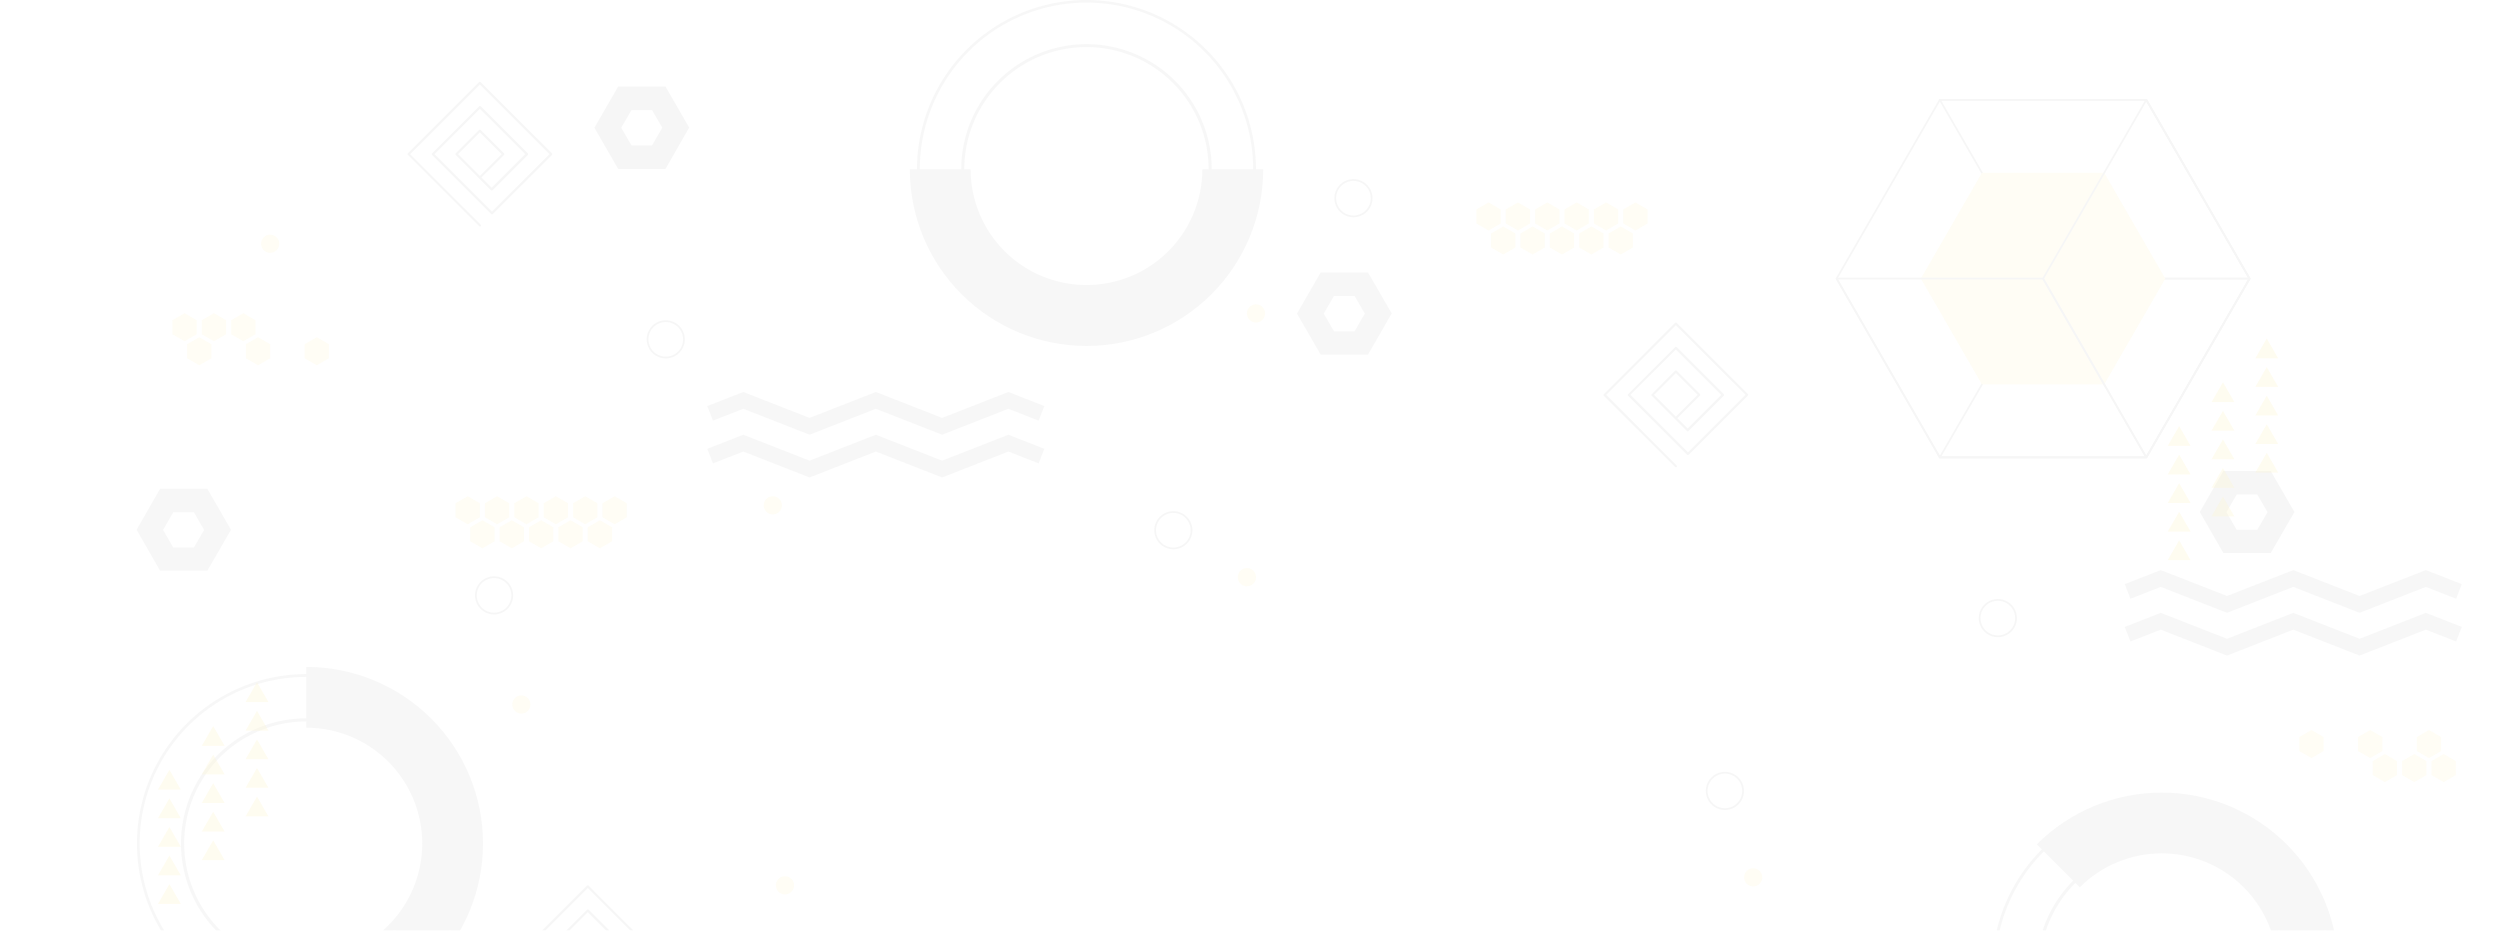 <?xml version="1.0" encoding="UTF-8"?>
<svg xmlns="http://www.w3.org/2000/svg" width="1440" height="536" viewBox="0 0 1440 536" fill="none">
  <g opacity="0.2" clip-path="url(#clip0_93_2005)">
    <g opacity="0.2">
      <path d="M1295.74 160.483H1176.81L1117.34 57.52H1236.27L1295.74 160.483Z" stroke="#1D1D1D" stroke-linejoin="round"></path>
      <path d="M1295.74 160.483H1176.81L1117.34 263.445H1236.27L1295.74 160.483Z" stroke="#1D1D1D" stroke-linejoin="round"></path>
      <path d="M1141.6 99.525H1212.02L1247.21 160.483L1212.02 221.424H1141.6L1106.41 160.483L1141.6 99.525Z" fill="#F3CA07"></path>
      <path d="M1117.34 57.52H1236.27L1295.74 160.483L1236.27 263.445H1117.34L1057.89 160.483L1117.34 57.52Z" stroke="#1D1D1D" stroke-linejoin="round"></path>
      <path d="M1236.27 57.52L1176.81 160.483L1236.27 263.445L1295.74 160.483L1236.27 57.52Z" stroke="#1D1D1D" stroke-linejoin="round"></path>
      <path d="M1176.81 160.483H1057.89L1117.34 263.445H1236.27L1176.81 160.483Z" stroke="#1D1D1D" stroke-linecap="round" stroke-linejoin="round"></path>
      <path d="M1313.07 490.39C1326.5 503.814 1335.64 520.917 1339.34 539.536C1343.05 558.155 1341.15 577.453 1333.88 594.991C1326.61 612.529 1314.3 627.519 1298.51 638.065C1282.72 648.611 1264.16 654.24 1245.17 654.24C1226.18 654.24 1207.62 648.611 1191.83 638.065C1176.04 627.519 1163.73 612.529 1156.46 594.991C1149.2 577.453 1147.29 558.155 1151 539.536C1154.7 520.917 1163.84 503.814 1177.27 490.39C1195.29 472.415 1219.71 462.32 1245.17 462.32C1270.63 462.32 1295.05 472.415 1313.07 490.39ZM1314.21 489.238C1300.55 475.587 1283.15 466.29 1264.21 462.524C1245.27 458.757 1225.64 460.69 1207.79 468.078C1189.95 475.466 1174.7 487.977 1163.97 504.029C1153.24 520.081 1147.52 538.953 1147.52 558.258C1147.52 577.564 1153.24 596.436 1163.97 612.488C1174.7 628.54 1189.95 641.051 1207.79 648.439C1225.64 655.827 1245.27 657.759 1264.21 653.993C1283.15 650.226 1300.55 640.93 1314.21 627.278C1323.27 618.216 1330.47 607.456 1335.38 595.613C1340.28 583.77 1342.81 571.077 1342.81 558.258C1342.81 545.44 1340.28 532.746 1335.38 520.904C1330.47 509.061 1323.27 498.301 1314.21 489.238Z" fill="#3D3D3D"></path>
      <path d="M1294.92 508.529C1304.76 518.365 1311.46 530.896 1314.17 544.536C1316.88 558.177 1315.49 572.316 1310.16 585.164C1304.84 598.012 1295.82 608.994 1284.25 616.72C1272.68 624.446 1259.08 628.57 1245.17 628.57C1231.26 628.57 1217.66 624.446 1206.09 616.72C1194.52 608.994 1185.5 598.012 1180.18 585.164C1174.85 572.316 1173.46 558.177 1176.17 544.536C1178.88 530.896 1185.58 518.365 1195.42 508.529C1208.61 495.339 1226.51 487.928 1245.17 487.928C1263.83 487.928 1281.73 495.339 1294.92 508.529ZM1296.18 507.259C1286.09 497.173 1273.23 490.305 1259.24 487.523C1245.24 484.741 1230.74 486.169 1217.56 491.628C1204.37 497.087 1193.11 506.331 1185.18 518.19C1177.25 530.05 1173.02 543.994 1173.02 558.257C1173.02 572.521 1177.25 586.464 1185.18 598.324C1193.11 610.184 1204.37 619.428 1217.56 624.886C1230.74 630.345 1245.24 631.774 1259.24 628.992C1273.23 626.209 1286.09 619.341 1296.18 609.256C1309.68 595.717 1317.27 577.377 1317.27 558.257C1317.27 539.137 1309.68 520.797 1296.18 507.259Z" fill="#3D3D3D"></path>
      <path d="M1292.37 511.069C1304.88 523.583 1311.91 540.553 1311.91 558.248C1311.91 575.943 1304.88 592.913 1292.37 605.427L1317.12 630.173C1326.57 620.726 1334.06 609.512 1339.17 597.171C1344.29 584.829 1346.92 571.602 1346.91 558.245C1346.91 544.887 1344.28 531.66 1339.16 519.32C1334.05 506.98 1326.55 495.767 1317.1 486.323C1307.65 476.879 1296.44 469.388 1284.09 464.278C1271.74 459.167 1258.51 456.538 1245.15 456.54C1231.79 456.541 1218.56 459.174 1206.21 464.287C1193.87 469.4 1182.65 476.894 1173.2 486.34L1197.96 511.069C1210.48 498.554 1227.46 491.523 1245.16 491.523C1262.87 491.523 1279.85 498.554 1292.37 511.069Z" fill="#323232"></path>
      <path d="M625.817 193.459C606.823 193.459 588.256 187.828 572.465 177.278C556.674 166.728 544.367 151.734 537.101 134.191C529.836 116.648 527.939 97.345 531.649 78.724C535.359 60.103 544.511 43.001 557.946 29.58C571.381 16.159 588.496 7.023 607.126 3.327C625.756 -0.369 645.064 1.541 662.608 8.816C680.152 16.092 695.143 28.405 705.685 44.198C716.228 59.992 721.847 78.556 721.834 97.543C721.807 122.991 711.682 147.389 693.681 165.384C675.68 183.379 651.274 193.5 625.817 193.527V193.459ZM625.817 195.221C645.126 195.221 664.002 189.498 680.058 178.775C696.114 168.053 708.629 152.812 716.021 134.98C723.414 117.148 725.351 97.525 721.589 78.593C717.827 59.66 708.534 42.267 694.885 28.613C681.236 14.96 663.844 5.658 644.907 1.884C625.971 -1.89 606.34 0.033 588.497 7.411C570.653 14.788 555.399 27.289 544.661 43.332C533.924 59.375 528.186 78.24 528.172 97.543C528.172 123.431 538.46 148.258 556.772 166.564C575.084 184.869 599.92 195.153 625.817 195.153V195.221Z" fill="#3D3D3D"></path>
      <path d="M625.817 167.8C611.896 167.803 598.286 163.678 586.711 155.948C575.135 148.217 566.114 137.227 560.788 124.369C555.462 111.511 554.071 97.363 556.791 83.715C559.511 70.067 566.22 57.532 576.068 47.696C585.917 37.86 598.463 31.166 612.118 28.46C625.774 25.754 639.926 27.158 652.783 32.495C665.64 37.831 676.624 46.86 684.347 58.439C692.069 70.018 696.182 83.627 696.166 97.543C696.166 116.195 688.754 134.082 675.561 147.27C662.368 160.458 644.475 167.868 625.817 167.868V167.8ZM625.817 169.663C640.086 169.663 654.034 165.433 665.898 157.509C677.762 149.584 687.009 138.32 692.47 125.142C697.93 111.964 699.359 97.463 696.575 83.474C693.792 69.484 686.921 56.633 676.831 46.547C666.741 36.461 653.886 29.592 639.892 26.81C625.897 24.027 611.391 25.455 598.209 30.914C585.026 36.372 573.758 45.616 565.831 57.476C557.904 69.336 553.673 83.279 553.673 97.543C553.695 116.664 561.303 134.995 574.828 148.515C588.353 162.035 606.69 169.641 625.817 169.663Z" fill="#3D3D3D"></path>
      <path d="M625.818 164.191C608.126 164.195 591.156 157.177 578.639 144.68C566.121 132.182 559.079 115.228 559.061 97.542H524.073C524.073 124.521 534.794 150.396 553.878 169.473C572.962 188.551 598.846 199.268 625.835 199.268C652.823 199.268 678.707 188.551 697.791 169.473C716.875 150.396 727.596 124.521 727.596 97.542H692.557C692.544 115.226 685.506 132.181 672.991 144.679C660.476 157.177 643.508 164.195 625.818 164.191Z" fill="#323232"></path>
      <path d="M272.482 485.867C272.482 504.851 266.851 523.408 256.3 539.193C245.749 554.977 230.754 567.28 213.209 574.545C195.664 581.81 176.358 583.71 157.732 580.007C139.107 576.303 121.998 567.162 108.57 553.738C95.141 540.314 85.997 523.211 82.292 504.592C78.587 485.973 80.488 466.674 87.756 449.135C95.023 431.596 107.33 416.606 123.12 406.059C138.91 395.512 157.474 389.882 176.464 389.882C201.922 389.909 226.328 400.031 244.329 418.025C262.33 436.02 272.455 460.418 272.482 485.867ZM274.176 485.867C274.176 466.564 268.451 447.695 257.725 431.644C246.999 415.594 231.753 403.083 213.915 395.693C196.076 388.303 176.447 386.366 157.508 390.127C138.568 393.888 121.17 403.178 107.511 416.822C93.853 430.466 84.548 447.852 80.772 466.782C76.997 485.712 78.921 505.337 86.301 523.174C93.681 541.011 106.186 556.26 122.235 566.994C138.283 577.728 157.155 583.464 176.464 583.477C202.361 583.477 227.197 573.193 245.509 554.888C263.821 536.582 274.108 511.755 274.108 485.867H274.176Z" fill="#3D3D3D"></path>
      <path d="M246.83 485.867C246.833 499.78 242.709 513.381 234.98 524.951C227.25 536.521 216.261 545.539 203.404 550.866C190.547 556.192 176.398 557.588 162.747 554.876C149.097 552.163 136.557 545.465 126.715 535.629C116.872 525.792 110.169 513.258 107.452 499.613C104.736 485.968 106.129 471.824 111.454 458.97C116.779 446.115 125.798 435.129 137.37 427.399C148.942 419.669 162.547 415.543 176.465 415.543C195.124 415.543 213.019 422.952 226.215 436.139C239.41 449.327 246.826 467.214 246.83 485.867ZM248.524 485.867C248.524 471.603 244.293 457.66 236.366 445.8C228.439 433.94 217.171 424.696 203.988 419.237C190.806 413.779 176.3 412.351 162.305 415.133C148.311 417.916 135.456 424.785 125.366 434.871C115.276 444.957 108.405 457.807 105.622 471.797C102.838 485.787 104.267 500.288 109.727 513.466C115.188 526.644 124.434 537.908 136.299 545.832C148.163 553.757 162.111 557.987 176.38 557.987C195.522 557.987 213.881 550.391 227.424 536.868C240.967 523.346 248.587 505.002 248.609 485.867H248.524Z" fill="#3D3D3D"></path>
      <path d="M243.221 485.867C243.221 503.566 236.187 520.54 223.668 533.055C211.149 545.57 194.169 552.601 176.464 552.601V587.577C203.448 587.577 229.327 576.861 248.408 557.787C267.489 538.712 278.209 512.842 278.209 485.867C278.209 458.892 267.489 433.022 248.408 413.948C229.327 394.874 203.448 384.158 176.464 384.158V419.151C194.166 419.151 211.143 426.179 223.662 438.691C236.181 451.202 243.216 468.172 243.221 485.867Z" fill="#323232"></path>
      <path d="M542.643 250.404L504.469 235.466L466.296 250.404L428.123 235.466L410.671 242.291L407.384 233.89L428.123 225.777L466.296 240.716L504.469 225.777L542.643 240.716L580.816 225.777L601.537 233.89L598.25 242.291L580.816 235.466L542.643 250.404Z" fill="#3D3D3D"></path>
      <path d="M542.643 275.029L504.469 260.091L466.296 275.029L428.123 260.091L410.671 266.916L407.384 258.515L428.123 250.402L466.296 265.341L504.469 250.402L542.643 265.341L580.816 250.402L601.537 258.515L598.25 266.916L580.816 260.091L542.643 275.029Z" fill="#3D3D3D"></path>
      <path d="M1359.11 352.993L1320.93 338.054L1282.76 352.993L1244.59 338.054L1227.13 344.88L1223.85 336.462L1244.59 328.366L1282.76 343.288L1320.93 328.366L1359.11 343.288L1397.28 328.366L1418 336.462L1414.71 344.88L1397.28 338.054L1359.11 352.993Z" fill="#3D3D3D"></path>
      <path d="M1359.11 377.62L1320.93 362.681L1282.76 377.62L1244.59 362.681L1227.13 369.507L1223.85 361.106L1244.59 352.993L1282.76 367.932L1320.93 352.993L1359.11 367.932L1397.28 352.993L1418 361.106L1414.71 369.507L1397.28 362.681L1359.11 377.62Z" fill="#3D3D3D"></path>
      <path d="M338.561 593.232C338.39 593.232 338.226 593.165 338.103 593.046L297.083 552.023C297.024 551.966 296.977 551.898 296.945 551.822C296.913 551.747 296.897 551.665 296.897 551.583C296.898 551.412 296.965 551.248 297.083 551.126L338.103 510.12C338.225 510.007 338.386 509.944 338.552 509.944C338.719 509.944 338.879 510.007 339.001 510.12L380.021 551.126C380.083 551.184 380.132 551.255 380.164 551.334C380.196 551.413 380.211 551.498 380.207 551.583C380.211 551.666 380.196 551.748 380.163 551.824C380.131 551.9 380.082 551.968 380.021 552.023L345.982 586.068C345.923 586.128 345.854 586.175 345.776 586.208C345.699 586.24 345.616 586.257 345.533 586.257C345.449 586.257 345.366 586.24 345.289 586.208C345.212 586.175 345.142 586.128 345.084 586.068L311.045 552.023C310.985 551.965 310.937 551.895 310.905 551.818C310.872 551.741 310.855 551.658 310.855 551.575C310.855 551.491 310.872 551.408 310.905 551.331C310.937 551.254 310.985 551.184 311.045 551.126L338.154 524.026C338.276 523.913 338.436 523.85 338.603 523.85C338.769 523.85 338.93 523.913 339.052 524.026L366.161 551.126C366.274 551.248 366.337 551.408 366.337 551.575C366.337 551.741 366.274 551.901 366.161 552.023L345.829 572.348C345.707 572.461 345.547 572.524 345.38 572.524C345.214 572.524 345.053 572.461 344.931 572.348L338.154 565.573L324.718 552.125C324.658 552.067 324.61 551.997 324.578 551.92C324.545 551.843 324.529 551.76 324.529 551.676C324.529 551.593 324.545 551.51 324.578 551.433C324.61 551.356 324.658 551.286 324.718 551.227L338.154 537.796C338.276 537.683 338.436 537.62 338.603 537.62C338.769 537.62 338.93 537.683 339.052 537.796L352.505 551.227C352.618 551.349 352.681 551.51 352.681 551.676C352.681 551.843 352.618 552.003 352.505 552.125L339.459 565.014L345.372 570.926L364.721 551.583L338.561 525.415L312.383 551.583L345.541 584.713L378.682 551.583L338.561 511.475L298.422 551.583L339.086 592.148C339.146 592.207 339.193 592.276 339.226 592.353C339.258 592.431 339.275 592.513 339.275 592.597C339.275 592.681 339.258 592.763 339.226 592.841C339.193 592.918 339.146 592.987 339.086 593.046C339.018 593.114 338.935 593.167 338.844 593.199C338.754 593.231 338.657 593.242 338.561 593.232ZM326.04 551.583L338.594 564.117L351.132 551.583L338.594 539.032L326.04 551.583Z" fill="#1D1D1D"></path>
      <path d="M965.292 269.086C965.121 269.083 964.958 269.017 964.834 268.899L923.815 227.962C923.756 227.905 923.709 227.836 923.676 227.76C923.644 227.685 923.628 227.603 923.628 227.521C923.629 227.35 923.696 227.187 923.815 227.064L964.8 185.974C964.923 185.861 965.083 185.798 965.249 185.798C965.416 185.798 965.576 185.861 965.698 185.974L1006.74 226.979C1006.85 227.102 1006.92 227.266 1006.92 227.437C1006.92 227.519 1006.91 227.6 1006.87 227.676C1006.84 227.751 1006.79 227.82 1006.74 227.877L972.679 261.921C972.557 262.034 972.397 262.097 972.23 262.097C972.064 262.097 971.903 262.034 971.781 261.921L937.776 227.962C937.716 227.903 937.668 227.833 937.636 227.756C937.603 227.679 937.586 227.596 937.586 227.513C937.586 227.429 937.603 227.346 937.636 227.269C937.668 227.192 937.716 227.122 937.776 227.064L964.885 199.964C965.007 199.851 965.168 199.788 965.334 199.788C965.501 199.788 965.661 199.851 965.783 199.964L992.892 227.064C993.006 227.186 993.068 227.346 993.068 227.513C993.068 227.679 993.006 227.84 992.892 227.962L972.56 248.287C972.438 248.4 972.278 248.462 972.111 248.462C971.945 248.462 971.785 248.4 971.662 248.287L964.885 241.512L951.398 227.962C951.338 227.903 951.291 227.833 951.258 227.756C951.226 227.679 951.209 227.596 951.209 227.513C951.209 227.429 951.226 227.346 951.258 227.269C951.291 227.192 951.338 227.122 951.398 227.064L964.8 213.548C964.923 213.435 965.083 213.372 965.249 213.372C965.416 213.372 965.576 213.435 965.698 213.548L979.151 226.979C979.211 227.038 979.259 227.107 979.291 227.185C979.324 227.262 979.341 227.344 979.341 227.428C979.341 227.512 979.324 227.595 979.291 227.672C979.259 227.749 979.211 227.819 979.151 227.877L966.156 240.868L972.069 246.779L991.418 227.437L965.292 201.268L939.114 227.437L972.272 260.566L1005.46 227.437L965.292 187.312L925.17 227.437L965.732 268.086C965.792 268.145 965.84 268.215 965.872 268.292C965.905 268.369 965.922 268.452 965.922 268.535C965.922 268.619 965.905 268.702 965.872 268.779C965.84 268.856 965.792 268.926 965.732 268.984C965.604 269.073 965.446 269.109 965.292 269.086ZM952.737 227.437L965.292 239.97L977.83 227.437L965.292 214.886L952.737 227.437Z" fill="#1D1D1D"></path>
      <path d="M276.412 130.436C276.242 130.433 276.079 130.367 275.955 130.249L234.935 89.244C234.817 89.121 234.751 88.957 234.751 88.787C234.751 88.616 234.817 88.452 234.935 88.329L275.955 47.324C276.077 47.211 276.237 47.148 276.404 47.148C276.57 47.148 276.731 47.211 276.853 47.324L317.89 88.329C318.008 88.452 318.074 88.616 318.074 88.787C318.074 88.957 318.008 89.121 317.89 89.244L283.834 123.271C283.775 123.331 283.705 123.379 283.628 123.411C283.551 123.444 283.468 123.461 283.385 123.461C283.301 123.461 283.218 123.444 283.141 123.411C283.064 123.379 282.994 123.331 282.936 123.271L248.897 89.244C248.836 89.184 248.788 89.113 248.755 89.034C248.723 88.956 248.706 88.872 248.706 88.787C248.706 88.702 248.723 88.617 248.755 88.539C248.788 88.46 248.836 88.389 248.897 88.329L276.006 61.23C276.128 61.116 276.288 61.054 276.455 61.054C276.621 61.054 276.782 61.116 276.904 61.23L304.013 88.329C304.127 88.454 304.191 88.617 304.191 88.787C304.191 88.956 304.127 89.119 304.013 89.244L283.681 109.569C283.559 109.682 283.399 109.745 283.232 109.745C283.066 109.745 282.905 109.682 282.783 109.569L276.006 102.794L262.519 89.244C262.459 89.184 262.411 89.113 262.378 89.034C262.345 88.956 262.328 88.872 262.328 88.787C262.328 88.702 262.345 88.617 262.378 88.539C262.411 88.46 262.459 88.389 262.519 88.329L275.955 74.898C276.077 74.785 276.237 74.722 276.404 74.722C276.57 74.722 276.731 74.785 276.853 74.898L290.306 88.329C290.42 88.454 290.484 88.617 290.484 88.787C290.484 88.956 290.42 89.119 290.306 89.244L277.31 102.235L283.224 108.129L302.573 88.787L276.412 62.635L250.235 88.787L283.393 121.916L316.534 88.787L276.412 48.679L236.24 88.787L276.904 129.436C276.964 129.495 277.011 129.565 277.044 129.642C277.076 129.719 277.093 129.802 277.093 129.885C277.093 129.969 277.076 130.052 277.044 130.129C277.011 130.206 276.964 130.276 276.904 130.334C276.833 130.383 276.753 130.417 276.668 130.435C276.584 130.452 276.497 130.453 276.412 130.436ZM263.857 88.787L276.412 101.337L288.95 88.787L276.412 76.236L263.857 88.787Z" fill="#1D1D1D"></path>
      <path d="M1338.38 424.537L1331.39 420.489L1324.39 424.537V432.616L1331.39 436.664L1338.38 432.616V424.537Z" fill="#F3CA07"></path>
      <path d="M1372.24 424.537L1365.24 420.489L1358.22 424.537V432.616L1365.24 436.664L1372.24 432.616V424.537Z" fill="#F3CA07"></path>
      <path d="M1406.07 424.537L1399.07 420.489L1392.08 424.537V432.616L1399.07 436.664L1406.07 432.616V424.537Z" fill="#F3CA07"></path>
      <path d="M1366.7 438.374V446.453L1373.69 450.501L1380.69 446.453V438.374L1373.69 434.326L1366.7 438.374Z" fill="#F3CA07"></path>
      <path d="M1383.62 438.374V446.453L1390.62 450.501L1397.62 446.453V438.374L1390.62 434.326L1383.62 438.374Z" fill="#F3CA07"></path>
      <path d="M1400.53 438.374V446.453L1407.55 450.501L1414.54 446.453V438.374L1407.55 434.326L1400.53 438.374Z" fill="#F3CA07"></path>
      <path d="M175.465 206.366L182.462 210.397L189.46 206.366V198.27L182.462 194.239L175.465 198.27V206.366Z" fill="#F3CA07"></path>
      <path d="M141.612 206.366L148.627 210.397L155.624 206.366V198.27L148.627 194.239L141.612 198.27V206.366Z" fill="#F3CA07"></path>
      <path d="M107.776 206.366L114.774 210.397L121.771 206.366V198.27L114.774 194.239L107.776 198.27V206.366Z" fill="#F3CA07"></path>
      <path d="M147.153 192.528V184.449L140.155 180.401L133.158 184.449V192.528L140.155 196.559L147.153 192.528Z" fill="#F3CA07"></path>
      <path d="M130.243 192.528V184.449L123.228 180.401L116.231 184.449V192.528L123.228 196.559L130.243 192.528Z" fill="#F3CA07"></path>
      <path d="M113.316 192.528V184.449L106.319 180.401L99.304 184.449V192.528L106.319 196.559L113.316 192.528Z" fill="#F3CA07"></path>
      <path d="M276.396 289.868L269.399 285.836L262.401 289.868V297.947L269.399 301.995L276.396 297.947V289.868Z" fill="#F3CA07"></path>
      <path d="M293.322 289.868L286.324 285.836L279.327 289.868V297.947L286.324 301.995L293.322 297.947V289.868Z" fill="#F3CA07"></path>
      <path d="M310.249 289.868L303.251 285.836L296.237 289.868V297.947L303.251 301.995L310.249 297.947V289.868Z" fill="#F3CA07"></path>
      <path d="M327.175 289.868L320.16 285.836L313.163 289.868V297.947L320.16 301.995L327.175 297.947V289.868Z" fill="#F3CA07"></path>
      <path d="M344.083 289.868L337.086 285.836L330.088 289.868V297.947L337.086 301.995L344.083 297.947V289.868Z" fill="#F3CA07"></path>
      <path d="M354.014 285.836L347.016 289.868V297.947L354.014 301.995L361.011 297.947V289.868L354.014 285.836Z" fill="#F3CA07"></path>
      <path d="M270.855 303.704V311.783L277.87 315.831L284.867 311.783V303.704L277.87 299.656L270.855 303.704Z" fill="#F3CA07"></path>
      <path d="M287.782 303.704V311.783L294.779 315.831L301.794 311.783V303.704L294.779 299.656L287.782 303.704Z" fill="#F3CA07"></path>
      <path d="M304.708 303.704V311.783L311.706 315.831L318.704 311.783V303.704L311.706 299.656L304.708 303.704Z" fill="#F3CA07"></path>
      <path d="M321.634 303.704V311.783L328.632 315.831L335.629 311.783V303.704L328.632 299.656L321.634 303.704Z" fill="#F3CA07"></path>
      <path d="M338.544 303.704V311.783L345.542 315.831L352.556 311.783V303.704L345.542 299.656L338.544 303.704Z" fill="#F3CA07"></path>
      <path d="M864.395 120.646L857.398 116.598L850.4 120.646V128.725L857.398 132.773L864.395 128.725V120.646Z" fill="#F3CA07"></path>
      <path d="M881.322 120.646L874.324 116.598L867.31 120.646V128.725L874.324 132.773L881.322 128.725V120.646Z" fill="#F3CA07"></path>
      <path d="M898.248 120.646L891.233 116.598L884.235 120.646V128.725L891.233 132.773L898.248 128.725V120.646Z" fill="#F3CA07"></path>
      <path d="M915.158 120.646L908.16 116.598L901.162 120.646V128.725L908.16 132.773L915.158 128.725V120.646Z" fill="#F3CA07"></path>
      <path d="M932.084 120.646L925.086 116.598L918.089 120.646V128.725L925.086 132.773L932.084 128.725V120.646Z" fill="#F3CA07"></path>
      <path d="M942.012 116.598L934.998 120.646V128.725L942.012 132.773L949.01 128.725V120.646L942.012 116.598Z" fill="#F3CA07"></path>
      <path d="M858.855 134.483V142.562L865.853 146.593L872.85 142.562V134.483L865.853 130.435L858.855 134.483Z" fill="#F3CA07"></path>
      <path d="M875.781 134.483V142.562L882.779 146.593L889.776 142.562V134.483L882.779 130.435L875.781 134.483Z" fill="#F3CA07"></path>
      <path d="M892.707 134.483V142.562L899.705 146.593L906.702 142.562V134.483L899.705 130.435L892.707 134.483Z" fill="#F3CA07"></path>
      <path d="M909.616 134.483V142.562L916.631 146.593L923.629 142.562V134.483L916.631 130.435L909.616 134.483Z" fill="#F3CA07"></path>
      <path d="M926.543 134.483V142.562L933.541 146.593L940.555 142.562V134.483L933.541 130.435L926.543 134.483Z" fill="#F3CA07"></path>
      <path d="M787.98 156.925H760.702L747.045 180.638L760.702 204.248H787.98L801.62 180.536L787.98 156.925ZM780.237 190.8H768.377L762.464 180.638L768.377 170.475H780.237L786.134 180.638L780.237 190.8Z" fill="#3D3D3D"></path>
      <path d="M119.416 281.517H92.222L78.668 305.144L92.222 328.755H119.416L133.056 305.144L119.416 281.517ZM111.673 315.391H99.813L93.917 305.229L99.813 295.067H111.673L117.57 305.229L111.673 315.391Z" fill="#3D3D3D"></path>
      <path d="M383.325 49.864H356.046L342.39 73.577L356.046 97.289H383.325L396.964 73.492L383.325 49.864ZM375.582 83.739H363.722L357.809 73.577L363.722 63.414H375.582L381.478 73.577L375.582 83.739Z" fill="#1D1D1D"></path>
      <path d="M1307.94 271.303H1280.66L1267.1 294.931L1280.66 318.542H1307.94L1321.59 294.931L1307.94 271.303ZM1300.19 305.178H1288.33L1282.44 295.016L1288.33 284.853H1300.19L1306.11 295.016L1300.19 305.178Z" fill="#1D1D1D"></path>
      <path d="M1004.02 455.565C1004.02 453.491 1003.41 451.463 1002.26 449.738C1001.1 448.014 999.463 446.67 997.546 445.877C995.629 445.084 993.519 444.877 991.484 445.283C989.449 445.689 987.58 446.689 986.114 448.157C984.648 449.625 983.651 451.495 983.248 453.53C982.845 455.565 983.055 457.673 983.852 459.589C984.648 461.504 985.995 463.14 987.722 464.29C989.449 465.44 991.478 466.052 993.553 466.049C994.93 466.049 996.293 465.778 997.564 465.251C998.836 464.724 999.991 463.951 1000.96 462.977C1001.94 462.004 1002.71 460.848 1003.23 459.576C1003.76 458.304 1004.03 456.941 1004.02 455.565Z" stroke="#1D1D1D" stroke-linecap="round" stroke-linejoin="round"></path>
      <path d="M790.066 114.209C790.076 112.134 789.469 110.102 788.323 108.371C787.176 106.64 785.542 105.288 783.627 104.487C781.711 103.686 779.601 103.471 777.563 103.87C775.525 104.268 773.652 105.263 772.18 106.727C770.708 108.191 769.704 110.059 769.295 112.094C768.886 114.13 769.091 116.24 769.883 118.159C770.676 120.078 772.02 121.718 773.746 122.872C775.471 124.027 777.501 124.643 779.578 124.643C782.35 124.643 785.01 123.545 786.976 121.59C788.941 119.635 790.052 116.981 790.066 114.209V114.209Z" stroke="#1D1D1D" stroke-linecap="round" stroke-linejoin="round"></path>
      <path d="M686.321 305.399C686.321 303.325 685.706 301.297 684.552 299.573C683.399 297.848 681.76 296.505 679.843 295.711C677.925 294.918 675.816 294.712 673.781 295.118C671.746 295.524 669.877 296.524 668.411 297.992C666.945 299.46 665.947 301.329 665.545 303.364C665.142 305.399 665.352 307.508 666.149 309.423C666.945 311.339 668.292 312.975 670.019 314.125C671.746 315.275 673.775 315.887 675.85 315.884C677.227 315.884 678.59 315.612 679.861 315.085C681.133 314.558 682.288 313.786 683.26 312.812C684.233 311.838 685.004 310.682 685.529 309.41C686.054 308.138 686.323 306.775 686.321 305.399V305.399Z" stroke="#1D1D1D" stroke-linecap="round" stroke-linejoin="round"></path>
      <path d="M393.965 195.39C393.952 193.319 393.325 191.298 392.164 189.582C391.003 187.867 389.359 186.533 387.44 185.751C385.522 184.968 383.414 184.771 381.384 185.185C379.354 185.598 377.491 186.604 376.032 188.074C374.573 189.545 373.582 191.415 373.185 193.448C372.787 195.481 373.001 197.586 373.8 199.497C374.598 201.409 375.945 203.041 377.67 204.188C379.396 205.335 381.422 205.945 383.495 205.942C384.877 205.942 386.245 205.669 387.521 205.137C388.797 204.606 389.955 203.827 390.929 202.846C391.902 201.865 392.672 200.702 393.193 199.422C393.714 198.142 393.977 196.772 393.965 195.39V195.39Z" stroke="#1D1D1D" stroke-linecap="round" stroke-linejoin="round"></path>
      <path d="M295.068 342.95C295.071 340.875 294.458 338.846 293.307 337.119C292.156 335.393 290.518 334.046 288.601 333.251C286.684 332.455 284.574 332.246 282.538 332.65C280.502 333.054 278.631 334.053 277.164 335.52C275.696 336.987 274.697 338.857 274.292 340.892C273.888 342.928 274.097 345.037 274.893 346.953C275.689 348.87 277.036 350.507 278.763 351.658C280.491 352.809 282.521 353.421 284.597 353.418C287.372 353.413 290.033 352.309 291.996 350.347C293.958 348.385 295.063 345.725 295.068 342.95V342.95Z" stroke="#1D1D1D" stroke-linecap="round" stroke-linejoin="round"></path>
      <path d="M457.384 509.935C457.38 508.901 457.07 507.89 456.493 507.032C455.916 506.174 455.097 505.505 454.14 505.112C453.183 504.718 452.131 504.617 451.116 504.821C450.102 505.025 449.171 505.525 448.44 506.257C447.71 506.99 447.213 507.922 447.012 508.937C446.811 509.952 446.916 511.003 447.313 511.959C447.709 512.914 448.381 513.73 449.241 514.305C450.102 514.879 451.113 515.186 452.148 515.186C452.837 515.186 453.519 515.05 454.155 514.786C454.792 514.522 455.37 514.134 455.856 513.647C456.342 513.159 456.728 512.58 456.99 511.943C457.252 511.306 457.386 510.624 457.384 509.935Z" fill="#F3CA07"></path>
      <path d="M300.302 411.036C303.193 411.036 305.537 408.693 305.537 405.803C305.537 402.912 303.193 400.569 300.302 400.569C297.41 400.569 295.066 402.912 295.066 405.803C295.066 408.693 297.41 411.036 300.302 411.036Z" fill="#F3CA07"></path>
      <path d="M155.624 145.629C158.515 145.629 160.859 143.286 160.859 140.395C160.859 137.505 158.515 135.162 155.624 135.162C152.732 135.162 150.388 137.505 150.388 140.395C150.388 143.286 152.732 145.629 155.624 145.629Z" fill="#F3CA07"></path>
      <path d="M728.697 180.535C728.697 179.5 728.39 178.488 727.814 177.627C727.239 176.767 726.421 176.096 725.465 175.7C724.508 175.304 723.455 175.2 722.44 175.402C721.424 175.604 720.491 176.102 719.759 176.834C719.027 177.566 718.528 178.499 718.326 179.514C718.124 180.529 718.228 181.581 718.624 182.538C719.02 183.494 719.692 184.311 720.553 184.887C721.413 185.462 722.426 185.769 723.461 185.769C724.85 185.769 726.181 185.217 727.163 184.236C728.145 183.254 728.697 181.923 728.697 180.535Z" fill="#F3CA07"></path>
      <path d="M723.461 332.464C723.464 331.424 723.159 330.407 722.583 329.541C722.007 328.675 721.187 327.999 720.227 327.6C719.266 327.2 718.209 327.095 717.188 327.297C716.168 327.499 715.23 327.999 714.495 328.735C713.759 329.47 713.259 330.407 713.056 331.427C712.854 332.447 712.96 333.504 713.359 334.465C713.759 335.425 714.435 336.244 715.301 336.82C716.168 337.396 717.185 337.701 718.226 337.698C719.614 337.698 720.946 337.147 721.928 336.165C722.91 335.184 723.461 333.852 723.461 332.464Z" fill="#F3CA07"></path>
      <path d="M1009.84 510.579C1012.73 510.579 1015.07 508.235 1015.07 505.345C1015.07 502.455 1012.73 500.111 1009.84 500.111C1006.94 500.111 1004.6 502.455 1004.6 505.345C1004.6 508.235 1006.94 510.579 1009.84 510.579Z" fill="#F3CA07"></path>
      <path d="M445.134 296.304C448.026 296.304 450.37 293.961 450.37 291.07C450.37 288.18 448.026 285.836 445.134 285.836C442.243 285.836 439.899 288.18 439.899 291.07C439.899 293.961 442.243 296.304 445.134 296.304Z" fill="#F3CA07"></path>
      <path d="M1161.24 356.042C1161.24 353.968 1160.63 351.939 1159.48 350.213C1158.33 348.487 1156.69 347.14 1154.78 346.344C1152.86 345.548 1150.75 345.338 1148.72 345.74C1146.68 346.143 1144.81 347.14 1143.34 348.606C1141.87 350.071 1140.87 351.939 1140.47 353.974C1140.06 356.008 1140.27 358.117 1141.06 360.034C1141.85 361.95 1143.2 363.589 1144.92 364.741C1146.65 365.894 1148.68 366.51 1150.75 366.51C1153.53 366.51 1156.2 365.407 1158.16 363.445C1160.13 361.482 1161.24 358.82 1161.24 356.042V356.042Z" stroke="#1D1D1D" stroke-linecap="round" stroke-linejoin="round"></path>
    </g>
    <g opacity="0.3">
      <path d="M1248.61 322.654L1255.19 311.262L1261.77 322.654H1248.61Z" fill="#F3CA07"></path>
      <path d="M1248.61 306.192L1255.19 294.808L1261.77 306.192H1248.61Z" fill="#F3CA07"></path>
      <path d="M1248.61 289.738L1255.19 278.346L1261.77 289.738H1248.61Z" fill="#F3CA07"></path>
      <path d="M1248.61 273.283L1255.19 261.892L1261.77 273.283H1248.61Z" fill="#F3CA07"></path>
      <path d="M1248.61 256.823L1255.19 245.438L1261.77 256.823H1248.61Z" fill="#F3CA07"></path>
      <path d="M1273.84 297.435L1280.42 286.043L1287 297.435H1273.84Z" fill="#F3CA07"></path>
      <path d="M1273.84 280.973L1280.42 269.589L1287 280.973H1273.84Z" fill="#F3CA07"></path>
      <path d="M1273.84 264.519L1280.42 253.127L1287 264.519H1273.84Z" fill="#F3CA07"></path>
      <path d="M1273.84 248.065L1280.42 236.673L1287 248.065H1273.84Z" fill="#F3CA07"></path>
      <path d="M1273.84 231.603L1280.42 220.219L1287 231.603H1273.84Z" fill="#F3CA07"></path>
      <path d="M1299.07 272.216L1305.65 260.824L1312.23 272.216H1299.07Z" fill="#F3CA07"></path>
      <path d="M1299.07 255.754L1305.65 244.37L1312.23 255.754H1299.07Z" fill="#F3CA07"></path>
      <path d="M1299.07 239.3L1305.65 227.908L1312.23 239.3H1299.07Z" fill="#F3CA07"></path>
      <path d="M1299.07 222.846L1305.65 211.454L1312.23 222.846H1299.07Z" fill="#F3CA07"></path>
      <path d="M1299.07 206.384L1305.65 195L1312.23 206.384H1299.07Z" fill="#F3CA07"></path>
      <path d="M91 520.654L97.579 509.262L104.159 520.654H91Z" fill="#F3CA07"></path>
      <path d="M91 504.193L97.579 492.809L104.159 504.193H91Z" fill="#F3CA07"></path>
      <path d="M91 487.739L97.579 476.347L104.159 487.739H91Z" fill="#F3CA07"></path>
      <path d="M91 471.284L97.579 459.892L104.159 471.284H91Z" fill="#F3CA07"></path>
      <path d="M91 454.823L97.579 443.438L104.159 454.823H91Z" fill="#F3CA07"></path>
      <path d="M116.228 495.435L122.807 484.043L129.386 495.435H116.228Z" fill="#F3CA07"></path>
      <path d="M116.228 478.974L122.807 467.589L129.386 478.974H116.228Z" fill="#F3CA07"></path>
      <path d="M116.228 462.519L122.807 451.127L129.386 462.519H116.228Z" fill="#F3CA07"></path>
      <path d="M116.228 446.065L122.807 434.673L129.386 446.065H116.228Z" fill="#F3CA07"></path>
      <path d="M116.228 429.603L122.807 418.219L129.386 429.603H116.228Z" fill="#F3CA07"></path>
      <path d="M141.456 470.216L148.035 458.824L154.614 470.216H141.456Z" fill="#F3CA07"></path>
      <path d="M141.456 453.754L148.035 442.37L154.614 453.754H141.456Z" fill="#F3CA07"></path>
      <path d="M141.456 437.3L148.035 425.908L154.614 437.3H141.456Z" fill="#F3CA07"></path>
      <path d="M141.456 420.846L148.035 409.454L154.614 420.846H141.456Z" fill="#F3CA07"></path>
      <path d="M141.456 404.384L148.035 393L154.614 404.384H141.456Z" fill="#F3CA07"></path>
    </g>
  </g>
  <defs>
    <clipPath id="clip0_93_2005">
      <rect width="1440" height="536" fill="white"></rect>
    </clipPath>
  </defs>
</svg>
